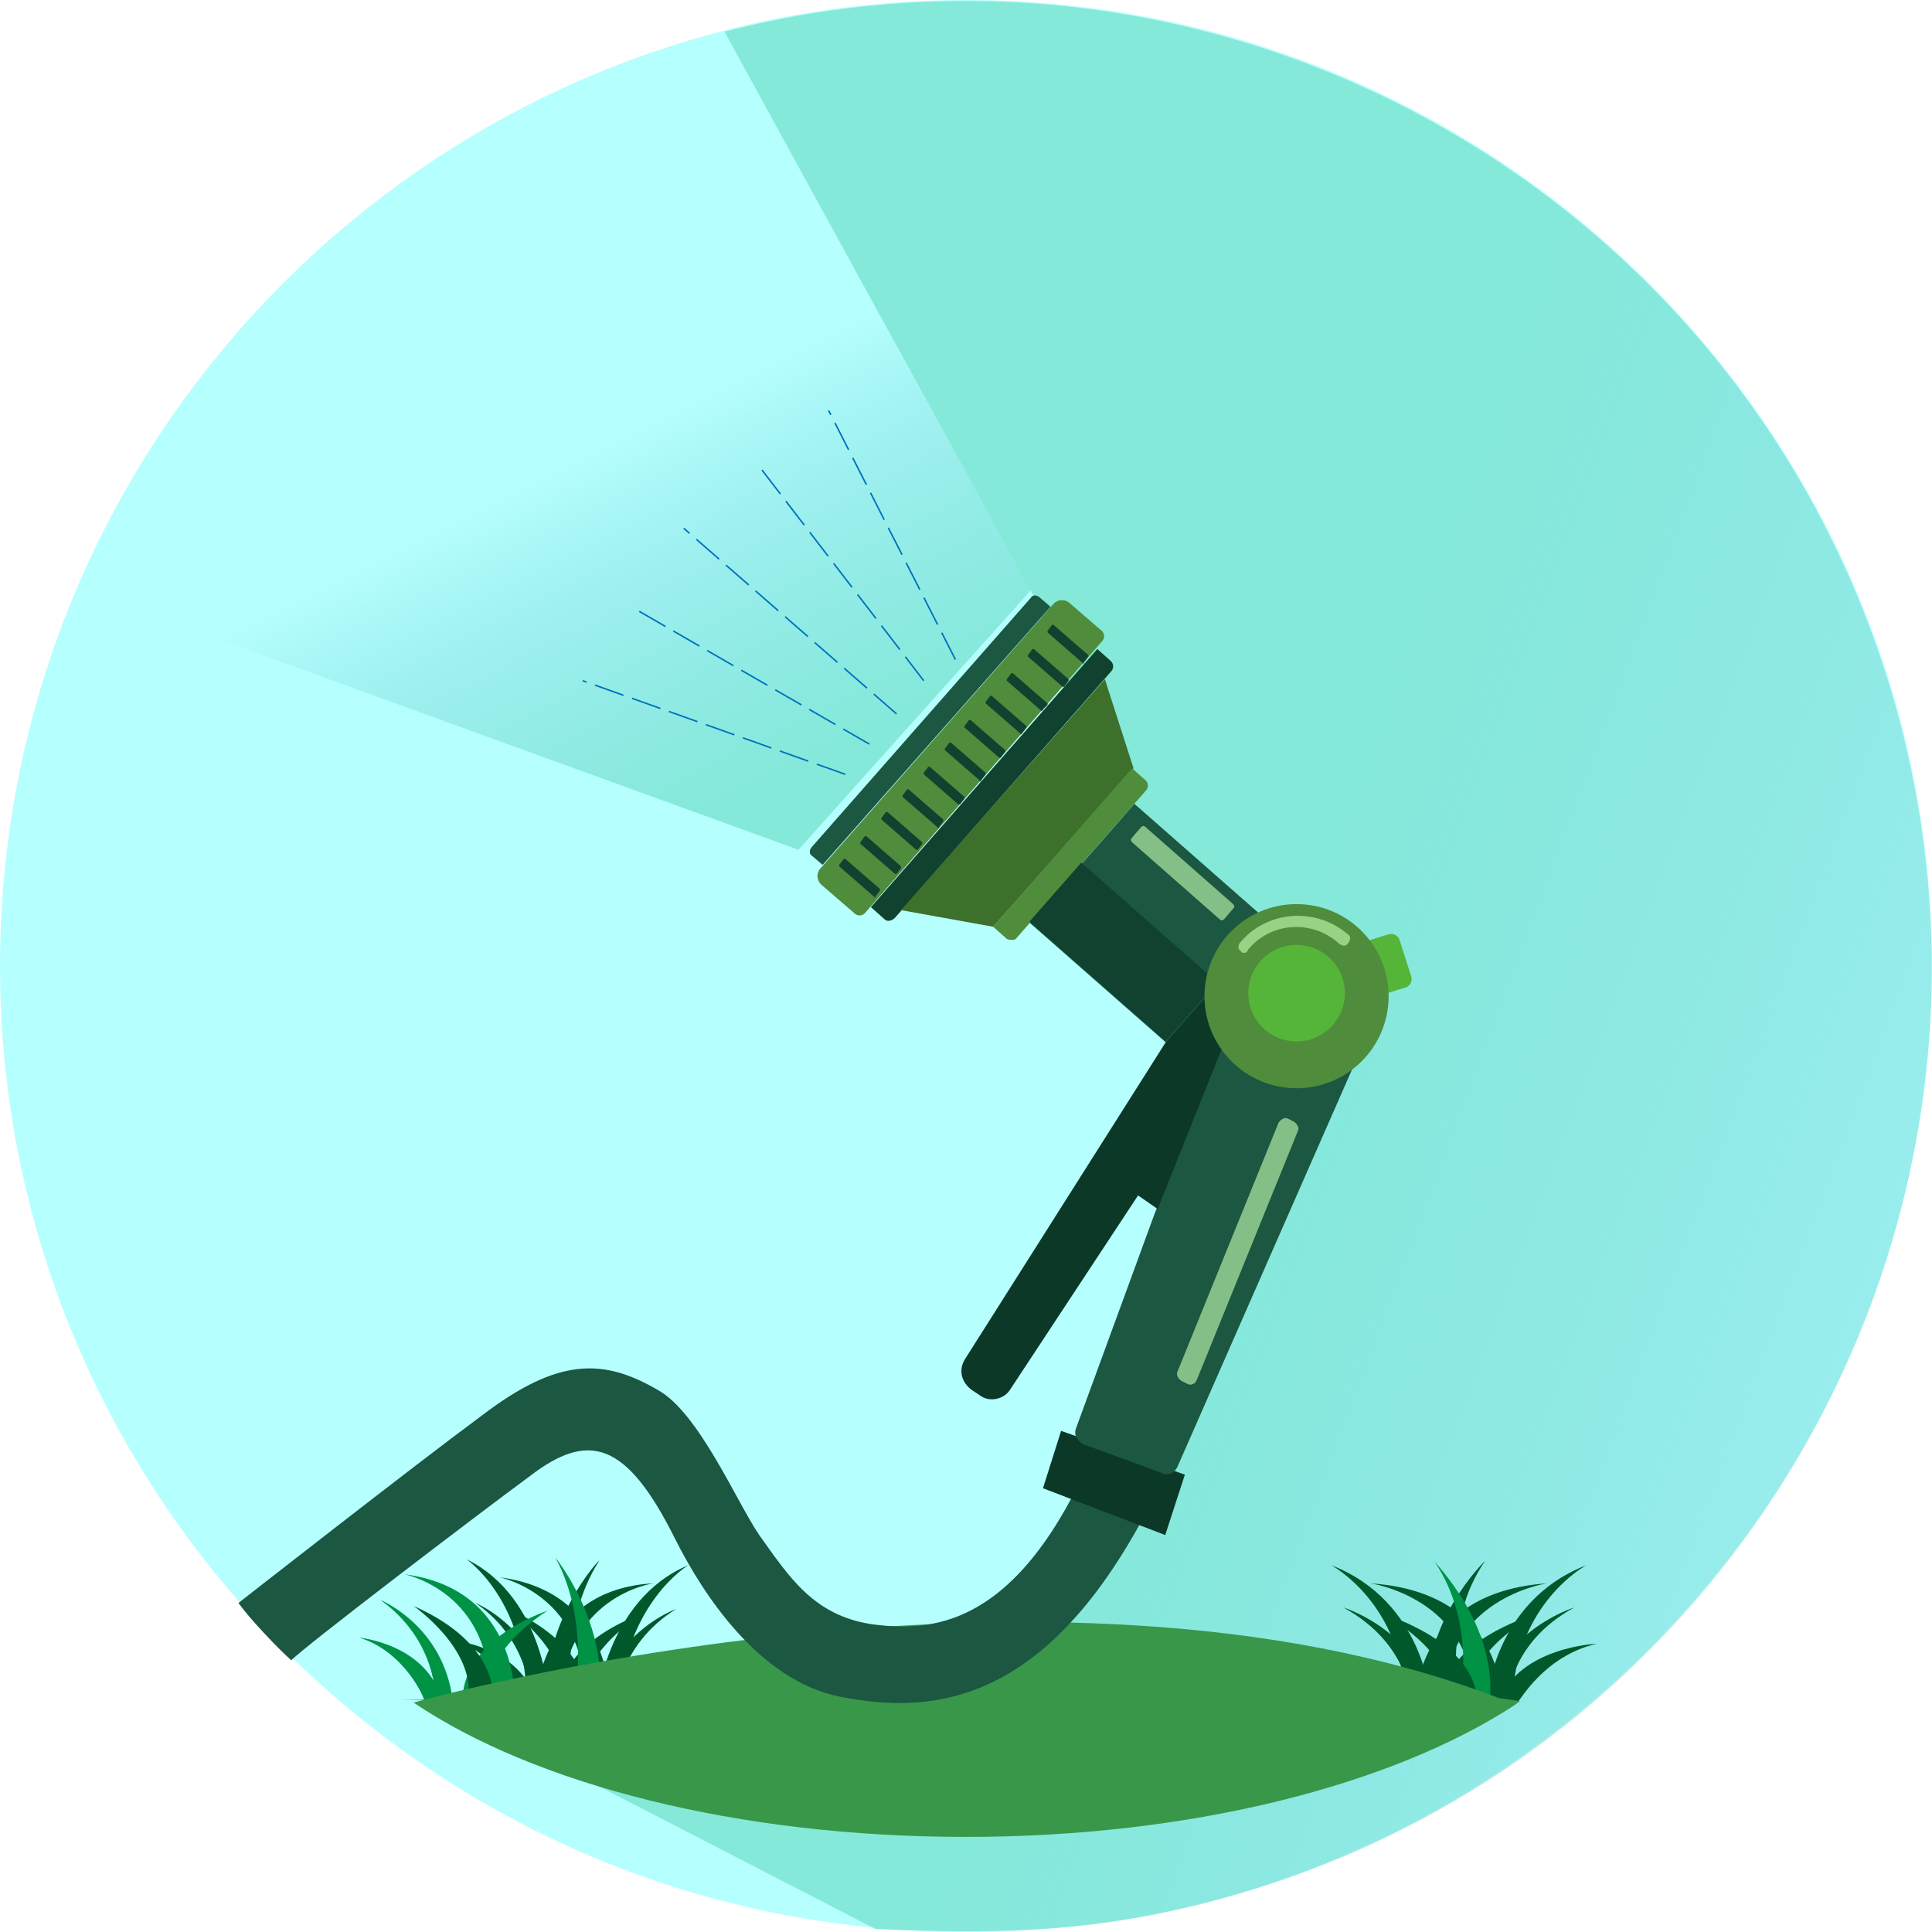 <?xml version="1.0" encoding="utf-8"?>
<!-- Generator: Adobe Illustrator 22.1.0, SVG Export Plug-In . SVG Version: 6.00 Build 0)  -->
<svg version="1.1" id="Calque_3" xmlns="http://www.w3.org/2000/svg" xmlns:xlink="http://www.w3.org/1999/xlink" x="0px" y="0px"
	 viewBox="0 0 128 128" style="enable-background:new 0 0 128 128;" xml:space="preserve">
<style type="text/css">
	.st0{fill:none;}
	.st1{fill:#572A2D;}
	.st2{display:none;}
	.st3{display:inline;fill:url(#SVGID_2_);}
	.st4{display:inline;fill:#1B681F;}
	.st5{display:inline;fill:#114F12;}
	.st6{display:inline;fill:#1E7224;}
	.st7{display:inline;fill:#2B892F;}
	.st8{display:inline;fill:#33322D;}
	.st9{display:inline;fill:#2A912F;}
	.st10{fill:#B6FFFF;}
	.st11{fill:url(#SVGID_3_);}
	.st12{fill:#1B5741;}
	.st13{fill:#006837;}
	.st14{fill:#00582B;}
	.st15{fill:#009245;}
	.st16{fill:url(#SVGID_4_);}
	.st17{fill:url(#SVGID_5_);}
	.st18{fill:none;stroke:#1B5741;stroke-width:4.6;stroke-miterlimit:10;}
	.st19{fill:#39974A;}
	.st20{fill:#0B3827;}
	.st21{fill:#55B539;}
	.st22{fill:#4F8C3C;}
	.st23{fill:#11422F;}
	.st24{fill:#3C702B;}
	.st25{opacity:0.63;fill:#C1FCB0;}
	.st26{opacity:0.63;}
	.st27{fill:#C1FCB0;}
	.st28{fill:none;stroke:#0071BC;stroke-width:0.1;stroke-miterlimit:10;stroke-dasharray:2,0.6;}
</style>
<pattern  y="128" width="32.2" height="34.5" patternUnits="userSpaceOnUse" id="SVGID_1_" viewBox="0 -34.5 32.2 34.5" style="overflow:visible;">
	<g>
		<rect y="-34.5" class="st0" width="32.2" height="34.5"/>
		<g>
			<rect y="-34.5" class="st0" width="32.2" height="34.5"/>
			<g>
				<rect y="-34.5" class="st0" width="32.2" height="34.5"/>
				<g>
					<rect y="-34.5" class="st0" width="32.2" height="34.5"/>
					<g>
						<rect y="-34.5" class="st0" width="32.2" height="34.5"/>
						<rect y="-34.5" class="st1" width="32.2" height="34.5"/>
					</g>
				</g>
			</g>
		</g>
	</g>
</pattern>
<g>
	<g>
		<g>
			<g>
				<g class="st2">
					<pattern  id="SVGID_2_" xlink:href="#SVGID_1_" patternTransform="matrix(1.781 0 0 1.655 18840.748 32522.471)">
					</pattern>
					<path class="st3" d="M11.1,68.1L11,68.2H3.9c-0.1,0-0.1,0-0.1-0.1L2.7,59c0-0.1,0-0.1,0.1-0.1H12c0.1,0,0.1,0.1,0.1,0.1
						L11.1,68.1z"/>
					<path class="st4" d="M4.8,40.6c-0.8-3.3-0.6-7.5,0.9-7.8c1.4-0.3,3.6,3.5,4.4,6.7c0.8,3.3-0.1,4.8-1.5,5.1
						C7.1,44.9,5.6,43.8,4.8,40.6z"/>
					<path class="st5" d="M8.5,58.7L8.5,58.7c-0.1,0-0.2-0.1-0.2-0.3c0.8-3.6,1.1-7.4,0.8-11.1c-0.3-3.8-1.2-7.4-2.7-10.9
						c0-0.1,0-0.2,0.1-0.3c0.1,0,0.3,0,0.3,0.1c1.5,3.5,2.4,7.2,2.7,11s0.1,7.6-0.8,11.3C8.7,58.6,8.6,58.7,8.5,58.7z"/>
					<path class="st6" d="M0.1,41.3c-1.4-3.1-2-7.3-0.7-7.8C0.8,33,3.6,36.3,5,39.4c1.4,3.1,0.8,4.7-0.5,5.2
						C3.1,45.2,1.5,44.4,0.1,41.3z"/>
					<path class="st6" d="M-0.1,48.5c-1.8-2.1-3.2-5.2-2.3-5.9s3.9,1.3,5.6,3.4C5,48.1,5,49.5,4,50.1C3.1,50.8,1.7,50.5-0.1,48.5z"
						/>
					<path class="st6" d="M16.9,48.5c2.2-1.9,4.2-4.9,3.4-5.8c-0.8-0.8-4.2,0.8-6.4,2.7s-2.4,3.3-1.5,4.2
						C13.1,50.4,14.7,50.4,16.9,48.5z"/>
					<path class="st7" d="M12.7,42.4c1-3.2,1.2-7.5-0.3-7.8C11,34.2,8.6,37.8,7.5,41c-1,3.2-0.3,4.8,1.1,5.2
						C10.1,46.5,11.7,45.6,12.7,42.4z"/>
					<path class="st5" d="M8.9,58.7L8.9,58.7c-0.1,0-0.2-0.1-0.2-0.2c0.2-2.7,1.1-5.4,2.6-7.9c1.5-2.4,3.6-4.5,6-6
						c0.1-0.1,0.2,0,0.3,0.1c0.1,0.1,0,0.2-0.1,0.3c-2.4,1.5-4.4,3.5-5.9,5.9s-2.4,5-2.6,7.7C9.1,58.7,9,58.7,8.9,58.7z"/>
					<path class="st5" d="M7.1,58.5L7.1,58.5c-0.1,0-0.2-0.1-0.2-0.2c0.1-3.7-0.3-7.5-1.4-11.1c-1-3.6-2.7-7.1-4.8-10.2
						c-0.1-0.1,0-0.2,0.1-0.3s0.2,0,0.3,0.1c2.1,3.2,3.8,6.7,4.8,10.4c1.1,3.7,1.5,7.5,1.4,11.2C7.4,58.4,7.3,58.5,7.1,58.5z"/>
					<path class="st5" d="M7.7,58.6L7.7,58.6c-0.1,0-0.2-0.1-0.2-0.2l0.9-9.2c0.3-3.2,0.6-6.5,1.8-9.7c0-0.1,0.2-0.2,0.3-0.1
						c0.1,0,0.2,0.2,0.1,0.3c-1.1,3.1-1.5,6.4-1.8,9.5l-0.9,9.2C7.9,58.5,7.8,58.6,7.7,58.6z"/>
					<path class="st5" d="M6.9,58.8c-0.1,0-0.2-0.1-0.2-0.2c-0.3-4.7-2.6-9.2-6.2-12.5c-0.1-0.1-0.1-0.2,0-0.3s0.2-0.1,0.3,0
						c3.7,3.3,6,8,6.3,12.8C7.1,58.7,7,58.8,6.9,58.8L6.9,58.8z"/>
					<path class="st8" d="M12.4,59.2c0,0.1-0.1,0.1-0.1,0.1H2.6c-0.1,0-0.1,0-0.1-0.1v-1.5c0-0.1,0.1-0.1,0.1-0.1h9.7
						c0.1,0,0.1,0,0.1,0.1V59.2z"/>
					<path class="st9" d="M-2,53.3c-1,2.5-1.3,5.9,0.1,6.4s3.7-2.2,4.7-4.7C3.8,52.6-0.9,50.8-2,53.3z"/>
					<path class="st4" d="M-1.4,57.5l0.1-0.4c0.5-1.4,0.9-2.4,1.3-3.2c0.5-0.9,0.9-1.4,1.4-1.6c0.5-0.2,1-0.1,1.7,0.2
						C4.2,53,5,54,5.5,55.4C5.8,56,6,56.8,6,57.6H5.6c-0.2-1.8-1-4-2.7-4.8c-0.6-0.2-1-0.3-1.3-0.1c-0.9,0.4-1.5,1.9-2.5,4.6
						L-1,57.6c0,0.1-0.2,0.2-0.3,0.1C-1.4,57.7-1.5,57.6-1.4,57.5z"/>
				</g>
			</g>
		</g>
	</g>
</g>
<g>
	<path class="st10" d="M128,64c0,35.3-28.7,64-64,64C28.7,128,0,99.3,0,64C0,28.7,28.7,0,64,0C99.3,0,128,28.7,128,64z"/>
	<linearGradient id="SVGID_3_" gradientUnits="userSpaceOnUse" x1="156.542" y1="97.482" x2="80.836" y2="69.218">
		<stop  offset="0" style="stop-color:#65C8D0;stop-opacity:0"/>
		<stop  offset="1" style="stop-color:#84E9D9"/>
	</linearGradient>
	<path class="st11" d="M48,2.1c33.8-8.7,68.4,11.3,77.7,45.1c9.3,34.1-10.7,69.3-44.8,78.6c-7.7,2.1-13.9,2.4-22.9,2l-25.4-13.1
		l37.3-8.1l16.2-41.9L73.5,53.4l-4.9-13.7L48,2.1"/>
	<path class="st12" d="M54.2,106"/>
	<path class="st13" d="M42.5,115.5c5.1,3.4,13.8,5.7,23.6,5.7c9.7,0,18.2-2.2,23.4-5.6l0.3-0.2L42.5,115.5z"/>
	<g>
		<g>
			<g id="XMLID_186_">
				<g id="XMLID_194_">
					<path id="XMLID_220_" class="st14" d="M30.1,108.7c0,0,4.5,0.4,5.5,4.2l-1.2,0C34.5,112.8,33.1,109.6,30.1,108.7z"/>
					<path id="XMLID_219_" class="st14" d="M30.9,103.3c0,0,4,2.7,4,9.6l1.5,0C36.4,112.9,36.2,105.9,30.9,103.3z"/>
					<path id="XMLID_218_" class="st14" d="M31.5,106.2c0,0,4.2,1.7,4.8,6.7l-1.2,0C35.2,112.9,35.3,108.8,31.5,106.2z"/>
					<path id="XMLID_217_" class="st14" d="M43.3,104.9c0,0-6,0.8-6.2,8.1l-1.7-0.1C35.5,112.9,35.6,105.3,43.3,104.9z"/>
					<path id="XMLID_196_" class="st14" d="M36.2,112.9l1.7,0.1c0,0-0.9-5.4,1.8-9.6C39.7,103.3,35.9,107.4,36.2,112.9z"/>
					<path id="XMLID_195_" class="st14" d="M42.6,106.9c0,0-4.4,2.6-4,6l-1.6-0.1C36.9,112.9,36.6,109.1,42.6,106.9z"/>
				</g>
				<g id="XMLID_187_">
					<path id="XMLID_193_" class="st14" d="M46.1,109.2c0,0-4.5,0.1-5.8,3.8l1.2,0C41.4,113,43,110,46.1,109.2z"/>
					<path id="XMLID_192_" class="st14" d="M45.6,103.7c0,0-4.2,2.5-4.6,9.3l-1.5,0C39.5,113,40.1,106,45.6,103.7z"/>
					<path id="XMLID_191_" class="st14" d="M44.8,106.6c0,0-4.3,1.5-5.2,6.4l1.2,0C40.7,113,40.9,109,44.8,106.6z"/>
					<path id="XMLID_190_" class="st14" d="M33.1,104.5c0,0,6,1.2,5.6,8.4l1.7,0.1C40.4,113,40.8,105.5,33.1,104.5z"/>
					<path id="XMLID_189_" class="st15" d="M39.7,113l-1.7-0.1c0,0,1.2-5.3-1.2-9.7C36.8,103.2,40.4,107.6,39.7,113z"/>
					<path id="XMLID_188_" class="st14" d="M33.7,106.6c0,0,4.2,2.9,3.6,6.3L39,113C39,113,39.5,109.2,33.7,106.6z"/>
				</g>
			</g>
		</g>
		<g>
			<g id="XMLID_178_">
				<g id="XMLID_182_">
					<path id="XMLID_185_" class="st15" d="M23.8,108.5c0,0,4.5,0.4,5.5,4.2l-1.2,0C28.2,112.6,26.8,109.4,23.8,108.5z"/>
					<path id="XMLID_184_" class="st15" d="M25.2,106c0,0,4.2,1.7,4.8,6.7l-1.2,0C28.9,112.7,29,108.7,25.2,106z"/>
					<path id="XMLID_183_" class="st15" d="M36.3,106.7c0,0-4.4,2.6-4,6l-1.6-0.1C30.6,112.7,30.3,108.9,36.3,106.7z"/>
				</g>
				<g id="XMLID_179_">
					<path id="XMLID_181_" class="st15" d="M26.8,104.3c0,0,6,1.2,5.6,8.4l1.7,0.1C34.1,112.8,34.5,105.3,26.8,104.3z"/>
					<path id="XMLID_180_" class="st14" d="M27.4,106.4c0,0,4.2,2.9,3.6,6.3l1.6,0.1C32.7,112.8,33.3,109,27.4,106.4z"/>
				</g>
			</g>
			<path id="XMLID_177_" class="st15" d="M26.6,112.6c-0.2,0-0.4,0-0.6,0c-0.2,0-0.3,0-0.4,0c-0.1,0-0.1,0-0.1,0s0,0,0.1,0
				c0.1,0,0.2,0,0.4,0c0.2,0,0.4,0,0.6,0c0.2,0,0.5,0,0.8,0c0.1,0,0.3,0,0.5,0c0.2,0,0.3,0,0.5,0c0.3,0,0.7,0,1.1,0
				c0.2,0,0.4,0,0.6,0c0.2,0,0.4,0,0.6,0c0.4,0,0.8,0,1.2,0c0.4,0,0.8,0,1.2,0c0.2,0,0.4,0,0.6,0c0.2,0,0.4,0,0.6,0
				c0.4,0,0.7,0,1.1,0.1c0.2,0,0.3,0,0.5,0c0.2,0,0.3,0,0.5,0c0.3,0,0.6,0,0.8,0.1c0.2,0,0.4,0,0.6,0c0.2,0,0.3,0,0.4,0
				c0.1,0,4.3,0.1,4.3,0.1s-4.2-0.1-4.3-0.1c-0.1,0,3.9,0.1,3.7,0.1c-0.2,0-0.4,0-0.6,0"/>
		</g>
	</g>
	<g>
		
			<linearGradient id="SVGID_4_" gradientUnits="userSpaceOnUse" x1="1310.606" y1="302.234" x2="1301.028" y2="326.05" gradientTransform="matrix(0.664 -0.748 0.748 0.664 -1062.773 812.096)">
			<stop  offset="0" style="stop-color:#65C8D0;stop-opacity:0"/>
			<stop  offset="0.598" style="stop-color:#7BDFD6;stop-opacity:0.598"/>
			<stop  offset="1" style="stop-color:#84E9D9"/>
		</linearGradient>
		<path class="st16" d="M68.3,39.1L47.9,2.1L48.1,2c-8.4,1.7-19.6,7.5-26.8,14.3C12.8,24.3,9.9,28.6,5,38.9l47.9,17.4L68.3,39.1z"/>
	</g>
	<linearGradient id="SVGID_5_" gradientUnits="userSpaceOnUse" x1="37.404" y1="117.424" x2="37.404" y2="117.424">
		<stop  offset="0" style="stop-color:#65C8D0;stop-opacity:0"/>
		<stop  offset="1" style="stop-color:#84E9D9"/>
	</linearGradient>
	<path class="st17" d="M37.4,117.4"/>
	<g>
		<g id="XMLID_154_">
			<g id="XMLID_162_">
				<path id="XMLID_175_" class="st14" d="M88.2,103.7c0,0,4.7,2.5,4.9,9h1.7C94.8,112.7,94.4,106.1,88.2,103.7z"/>
				<path id="XMLID_174_" class="st14" d="M89,106.5c0,0,4.9,1.5,5.8,6.2h-1.4C93.5,112.7,93.4,108.9,89,106.5z"/>
				<path id="XMLID_173_" class="st14" d="M102.5,104.9c0,0-6.9,1-6.8,7.9h-1.9C93.8,112.7,93.7,105.5,102.5,104.9z"/>
				<path id="XMLID_172_" class="st14" d="M94.7,112.7h2c0,0-1.2-5.1,1.7-9.3C98.3,103.5,94.1,107.6,94.7,112.7z"/>
				<path id="XMLID_171_" class="st14" d="M101.8,106.9c0,0-4.9,2.6-4.4,5.9h-1.9C95.5,112.7,95,109.2,101.8,106.9z"/>
			</g>
			<g id="XMLID_155_">
				<path id="XMLID_161_" class="st14" d="M105.8,108.9c0,0-5.1,0.2-6.5,3.8h1.3C100.7,112.7,102.3,109.7,105.8,108.9z"/>
				<path id="XMLID_160_" class="st14" d="M105.1,103.7c0,0-4.7,2.5-4.9,9h-1.7C98.5,112.7,98.9,106.1,105.1,103.7z"/>
				<path id="XMLID_159_" class="st14" d="M104.3,106.5c0,0-4.9,1.5-5.8,6.2h1.4C99.9,112.7,99.9,108.9,104.3,106.5z"/>
				<path id="XMLID_158_" class="st14" d="M90.8,104.9c0,0,6.9,1,6.8,7.9h1.9C99.5,112.7,99.7,105.5,90.8,104.9z"/>
				<path id="XMLID_157_" class="st15" d="M98.7,112.7h-2c0,0,1.2-5.1-1.7-9.3C95,103.5,99.2,107.6,98.7,112.7z"/>
				<path id="XMLID_156_" class="st14" d="M91.6,106.9c0,0,4.9,2.6,4.4,5.9h1.9C97.8,112.7,98.3,109.2,91.6,106.9z"/>
			</g>
		</g>
	</g>
	<path class="st18" d="M70.1,115.6"/>
	<path class="st19" d="M100.7,112.7l-0.4,0.3c-8,5.2-21.2,8.7-36.3,8.7c-15.2,0-28.6-3.5-36.6-8.9c0,0,41.9-11.8,71.9-0.3
		L100.7,112.7z"/>
	<path class="st12" d="M50.3,101.7c2,2.8,3.6,5.3,7.4,5.9c4.3,0.6,10.5,0.2,15.7-13.8l6.6-17.2l6,2.2l-7.8,16.6
		c-7.1,16.8-15.2,18.5-22.6,17c-5.3-1.1-9-6.7-10.9-10.5c-3.2-6.4-5.7-7.1-9.6-4.1c-3.8,2.8-15.2,11.5-15.8,12.2
		c-0.9-0.8-2.8-2.8-3.5-3.8c0,0,11.5-9,16.1-12.4c5.1-3.9,8.1-3.8,11.7-1.7C46.3,93.6,48.8,99.5,50.3,101.7z"/>
	<g>
		<polygon class="st20" points="70.3,94.8 69.1,98.6 77.2,101.7 78.5,97.7 		"/>
		<path class="st12" d="M89.6,70.8L78,97.2c-0.2,0.4-0.6,0.6-1,0.4l-5.2-1.9c-0.4-0.2-0.7-0.6-0.5-1.1l5.2-14.2l6-14.9L89.6,70.8z"
			/>
		<path class="st20" d="M80.6,64.1l-3.4,5l-13.3,21c-0.4,0.7-0.2,1.5,0.5,2l0.6,0.4c0.6,0.4,1.5,0.2,1.9-0.4l8.5-12.9l1.3,0.9
			l5.8-14.5L80.6,64.1z"/>
		<path class="st21" d="M91.9,65.8l-1.2-3.5l1.3-0.4c0.3-0.1,0.6,0.1,0.7,0.3l0.8,2.5c0.1,0.3-0.1,0.6-0.3,0.7L91.9,65.8z"/>
		<path class="st12" d="M54.5,57.3l-0.7-0.6c-0.2-0.1-0.2-0.4,0-0.6l14.5-16.5c0.1-0.2,0.4-0.2,0.6,0l0.7,0.6L54.5,57.3z"/>
		<path class="st22" d="M56.6,60.5l-2.2-1.9c-0.3-0.3-0.3-0.7-0.1-1L69.8,40c0.3-0.3,0.7-0.3,1-0.1l2.2,1.9c0.2,0.2,0.2,0.5,0,0.7
			L57.3,60.5C57.1,60.7,56.8,60.7,56.6,60.5z"/>
		<path class="st23" d="M58.6,60.9l-0.9-0.8L72.7,43l0.9,0.8c0.2,0.2,0.2,0.5,0,0.7L59.3,60.8C59.1,61,58.8,61.1,58.6,60.9z"/>
		<polygon class="st24" points="65.8,61.4 59.7,60.3 73.2,45 75.1,50.9 		"/>
		<path class="st22" d="M66.7,62.2l-0.9-0.8l9.2-10.5l0.9,0.8c0.2,0.2,0.2,0.5,0,0.7l-8.6,9.8C67.2,62.3,66.9,62.3,66.7,62.2z"/>
		
			<rect x="70.2" y="55.9" transform="matrix(0.751 0.66 -0.66 0.751 59.333 -35.055)" class="st12" width="12" height="10.5"/>
		
			<rect x="68.4" y="60.5" transform="matrix(0.751 0.66 -0.66 0.751 60.199 -33.427)" class="st23" width="12" height="5.2"/>
		<circle class="st22" cx="85.9" cy="66" r="6.1"/>
		<circle class="st21" cx="85.9" cy="65.8" r="3.2"/>
		<g>
			<path class="st23" d="M70.4,45.5l-2.3-2c0,0,0-0.1,0-0.1l0.3-0.4c0,0,0.1,0,0.1,0l2.3,2c0,0,0,0.1,0,0.1l-0.3,0.4
				C70.5,45.5,70.4,45.5,70.4,45.5z"/>
			<path class="st23" d="M71.7,43.9l-2.3-2c0,0,0-0.1,0-0.1l0.3-0.4c0,0,0.1,0,0.1,0l2.3,2c0,0,0,0.1,0,0.1l-0.3,0.4
				C71.8,44,71.8,44,71.7,43.9z"/>
			<path class="st23" d="M67.6,48.6l-2.3-2c0,0,0-0.1,0-0.1l0.3-0.4c0,0,0.1,0,0.1,0l2.3,2c0,0,0,0.1,0,0.1l-0.3,0.4
				C67.7,48.6,67.7,48.7,67.6,48.6z"/>
			<path class="st23" d="M69,47.1l-2.3-2c0,0,0-0.1,0-0.1l0.3-0.4c0,0,0.1,0,0.1,0l2.3,2c0,0,0,0.1,0,0.1L69.1,47
				C69.1,47.1,69,47.1,69,47.1z"/>
			<path class="st23" d="M64.9,51.7l-2.3-2c0,0,0-0.1,0-0.1l0.3-0.4c0,0,0.1,0,0.1,0l2.3,2c0,0,0,0.1,0,0.1L65,51.7
				C65,51.8,64.9,51.8,64.9,51.7z"/>
			<path class="st23" d="M66.2,50.2l-2.3-2c0,0,0-0.1,0-0.1l0.3-0.4c0,0,0.1,0,0.1,0l2.3,2c0,0,0,0.1,0,0.1l-0.3,0.4
				C66.4,50.2,66.3,50.2,66.2,50.2z"/>
			<path class="st23" d="M62.1,54.8l-2.3-2c0,0,0-0.1,0-0.1l0.3-0.4c0,0,0.1,0,0.1,0l2.3,2c0,0,0,0.1,0,0.1l-0.3,0.4
				C62.2,54.9,62.2,54.9,62.1,54.8z"/>
			<path class="st23" d="M63.5,53.3l-2.3-2c0,0,0-0.1,0-0.1l0.3-0.4c0,0,0.1,0,0.1,0l2.3,2c0,0,0,0.1,0,0.1l-0.3,0.4
				C63.6,53.3,63.5,53.3,63.5,53.3z"/>
			<path class="st23" d="M60.7,56.3l-2.3-2c0,0,0-0.1,0-0.1l0.3-0.4c0,0,0.1,0,0.1,0l2.3,2c0,0,0,0.1,0,0.1l-0.3,0.4
				C60.8,56.3,60.7,56.3,60.7,56.3z"/>
			<path class="st23" d="M57.9,59.4l-2.3-2c0,0,0-0.1,0-0.1l0.3-0.4c0,0,0.1,0,0.1,0l2.3,2c0,0,0,0.1,0,0.1l-0.3,0.4
				C58,59.5,58,59.5,57.9,59.4z"/>
			<path class="st23" d="M59.3,57.9l-2.3-2c0,0,0-0.1,0-0.1l0.3-0.4c0,0,0.1,0,0.1,0l2.3,2c0,0,0,0.1,0,0.1l-0.3,0.4
				C59.4,57.9,59.3,57.9,59.3,57.9z"/>
		</g>
		<path class="st25" d="M80.8,60.9L75,55.8c-0.1-0.1-0.1-0.2,0-0.3l0.6-0.7c0.1-0.1,0.2-0.1,0.3,0l5.8,5.1c0.1,0.1,0.1,0.2,0,0.3
			l-0.6,0.7C81,61,80.9,61,80.8,60.9z"/>
		<path class="st25" d="M78.7,91.7l-0.4-0.2c-0.2-0.1-0.4-0.4-0.3-0.6l6.7-16.5c0.1-0.2,0.4-0.4,0.6-0.3l0.4,0.2
			c0.2,0.1,0.4,0.4,0.3,0.6l-6.7,16.5C79.2,91.7,78.9,91.8,78.7,91.7z"/>
		<g class="st26">
			<path class="st27" d="M82.2,63c-0.2-0.1-0.2-0.4,0-0.6c1.8-2.1,5-2.3,7.1-0.5c0.2,0.1,0.2,0.4,0,0.6c-0.1,0.2-0.4,0.2-0.6,0
				c-1.8-1.6-4.5-1.4-6,0.4C82.6,63.2,82.3,63.2,82.2,63z"/>
		</g>
	</g>
</g>
<g>
	<line class="st28" x1="63.3" y1="43.7" x2="54.9" y2="27.2"/>
	<line class="st28" x1="56" y1="51.3" x2="38.6" y2="45.1"/>
	<line class="st28" x1="59.4" y1="47.3" x2="45.3" y2="35"/>
	<line class="st28" x1="61.2" y1="45.1" x2="50.3" y2="30.9"/>
	<line class="st28" x1="57.6" y1="49.3" x2="42" y2="40.3"/>
</g>
</svg>
